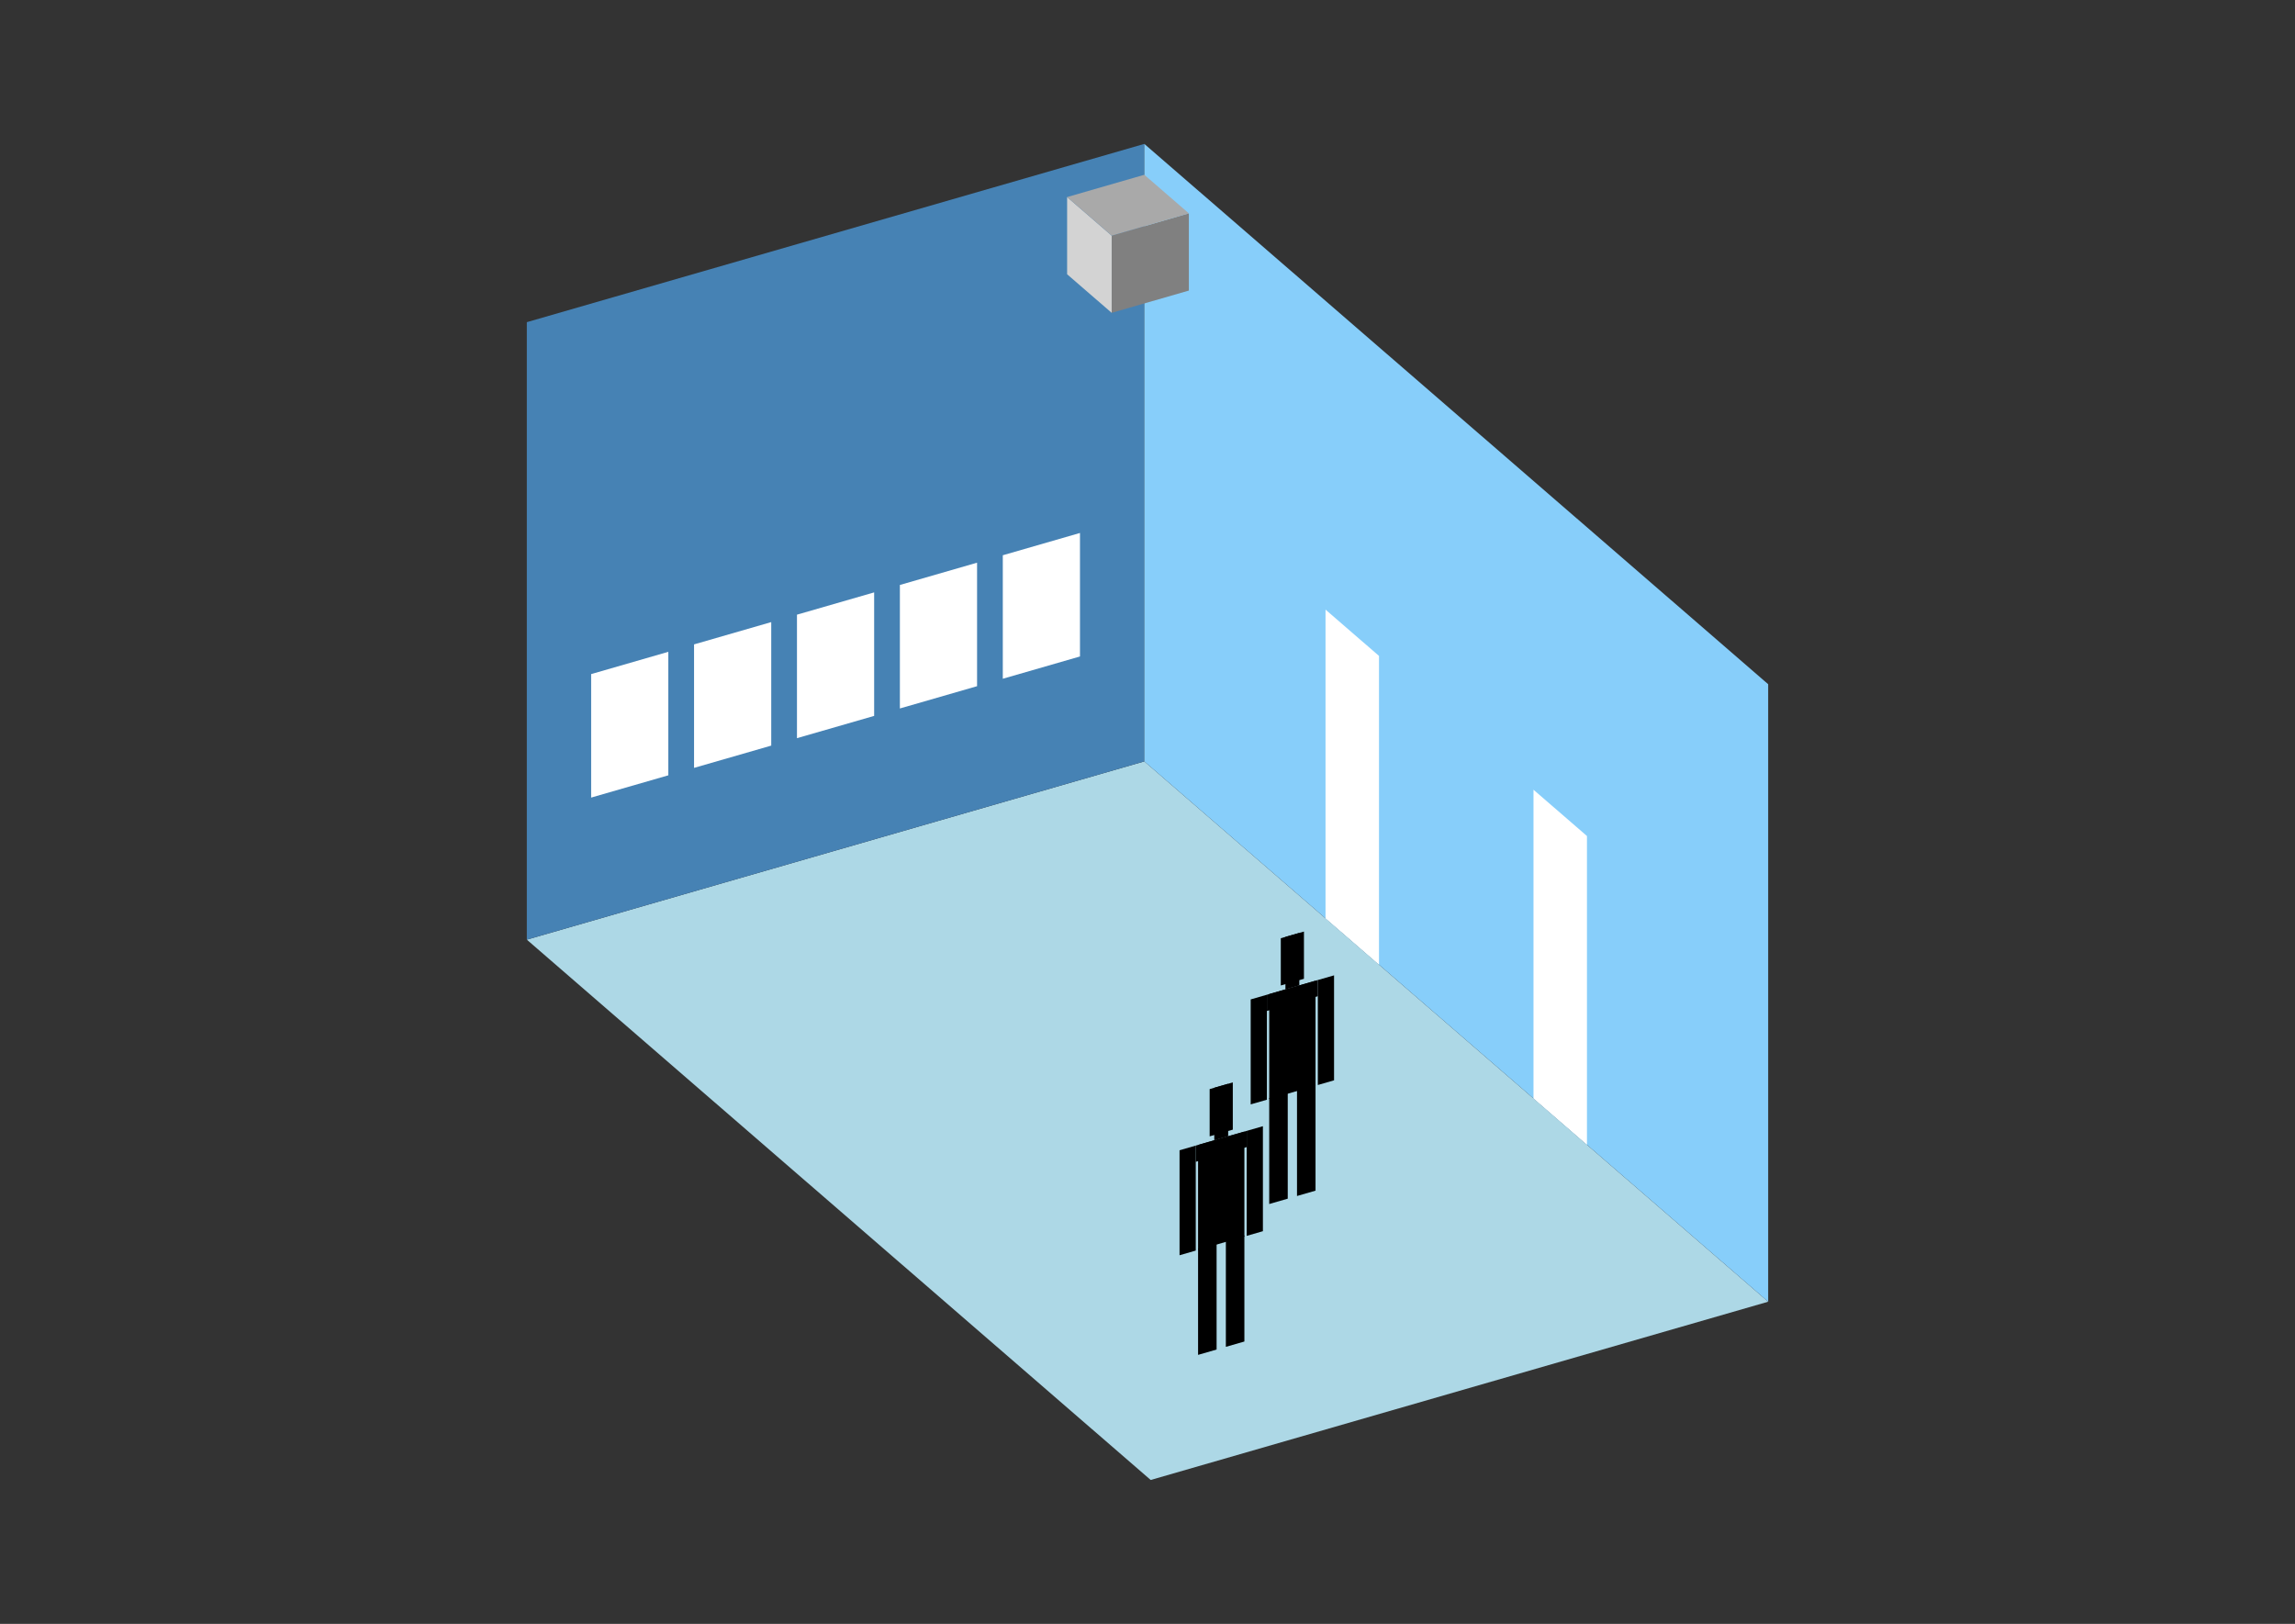 <?xml version="1.0" encoding="UTF-8"?>
<svg
  xmlns="http://www.w3.org/2000/svg"
  width="848"
  height="600"
  style="background-color:white"
>
  <rect width="100%" height="100%" fill="#333333" stroke="none"/>
  <polygon fill="lightblue" points="425.182,546.829 194.66,347.192 422.818,281.328 653.34,480.966" />
  <polygon fill="steelblue" points="194.66,347.192 194.66,119.034 422.818,53.171 422.818,281.328" />
  <polygon fill="lightskyblue" points="653.34,480.966 653.34,252.808 422.818,53.171 422.818,281.328" />
  <polygon fill="white" points="509.538,356.43 509.538,242.351 489.779,225.239 489.779,339.318" />
  <polygon fill="white" points="586.379,422.976 586.379,308.897 566.62,291.785 566.62,405.864" />
  <polygon fill="white" points="218.427,294.699 218.427,249.068 246.946,240.835 246.946,286.466" />
  <polygon fill="white" points="256.453,283.722 256.453,238.091 284.973,229.858 284.973,275.489" />
  <polygon fill="white" points="294.479,272.745 294.479,227.113 322.999,218.88 322.999,264.512" />
  <polygon fill="white" points="332.505,261.768 332.505,216.136 361.025,207.903 361.025,253.535" />
  <polygon fill="white" points="370.532,250.79 370.532,205.159 399.051,196.926 399.051,242.557" />
  <polygon fill="grey" points="410.764,115.591 410.764,87.071 439.284,78.838 439.284,107.358" />
  <polygon fill="lightgrey" points="410.764,115.591 410.764,87.071 394.298,72.812 394.298,101.331" />
  <polygon fill="darkgrey" points="410.764,87.071 394.298,72.812 422.818,64.579 439.284,78.838" />
  <polygon fill="hsl(288.0,50.0%,50.111%)" points="468.975,444.866 468.975,405.692 475.82,403.716 475.82,442.89" />
  <polygon fill="hsl(288.0,50.0%,50.111%)" points="486.087,439.927 486.087,400.752 479.242,402.728 479.242,441.902" />
  <polygon fill="hsl(288.0,50.0%,50.111%)" points="462.13,408.055 462.13,369.269 468.119,367.54 468.119,406.326" />
  <polygon fill="hsl(288.0,50.0%,50.111%)" points="486.942,400.893 486.942,362.106 492.932,360.377 492.932,399.164" />
  <polygon fill="hsl(288.0,50.0%,50.111%)" points="468.119,373.529 468.119,367.54 486.942,362.106 486.942,368.095" />
  <polygon fill="hsl(288.0,50.0%,50.111%)" points="468.975,406.079 468.975,367.293 486.087,362.353 486.087,401.14" />
  <polygon fill="hsl(288.0,50.0%,50.111%)" points="473.253,364.118 473.253,346.664 481.809,344.195 481.809,361.649" />
  <polygon fill="hsl(288.0,50.0%,50.111%)" points="474.964,365.564 474.964,346.17 480.098,344.689 480.098,364.082" />
  <polygon fill="hsl(288.0,50.0%,41.066%)" points="442.687,500.607 442.687,461.433 449.531,459.457 449.531,498.632" />
  <polygon fill="hsl(288.0,50.0%,41.066%)" points="459.799,495.668 459.799,456.493 452.954,458.469 452.954,497.644" />
  <polygon fill="hsl(288.0,50.0%,41.066%)" points="435.842,463.797 435.842,425.01 441.831,423.281 441.831,462.068" />
  <polygon fill="hsl(288.0,50.0%,41.066%)" points="460.654,456.634 460.654,417.847 466.643,416.118 466.643,454.905" />
  <polygon fill="hsl(288.0,50.0%,41.066%)" points="441.831,429.27 441.831,423.281 460.654,417.847 460.654,423.836" />
  <polygon fill="hsl(288.0,50.0%,41.066%)" points="442.687,461.821 442.687,423.034 459.799,418.094 459.799,456.881" />
  <polygon fill="hsl(288.0,50.0%,41.066%)" points="446.965,419.86 446.965,402.406 455.521,399.936 455.521,417.39" />
  <polygon fill="hsl(288.0,50.0%,41.066%)" points="448.676,421.305 448.676,401.912 453.809,400.43 453.809,419.823" />
</svg>
